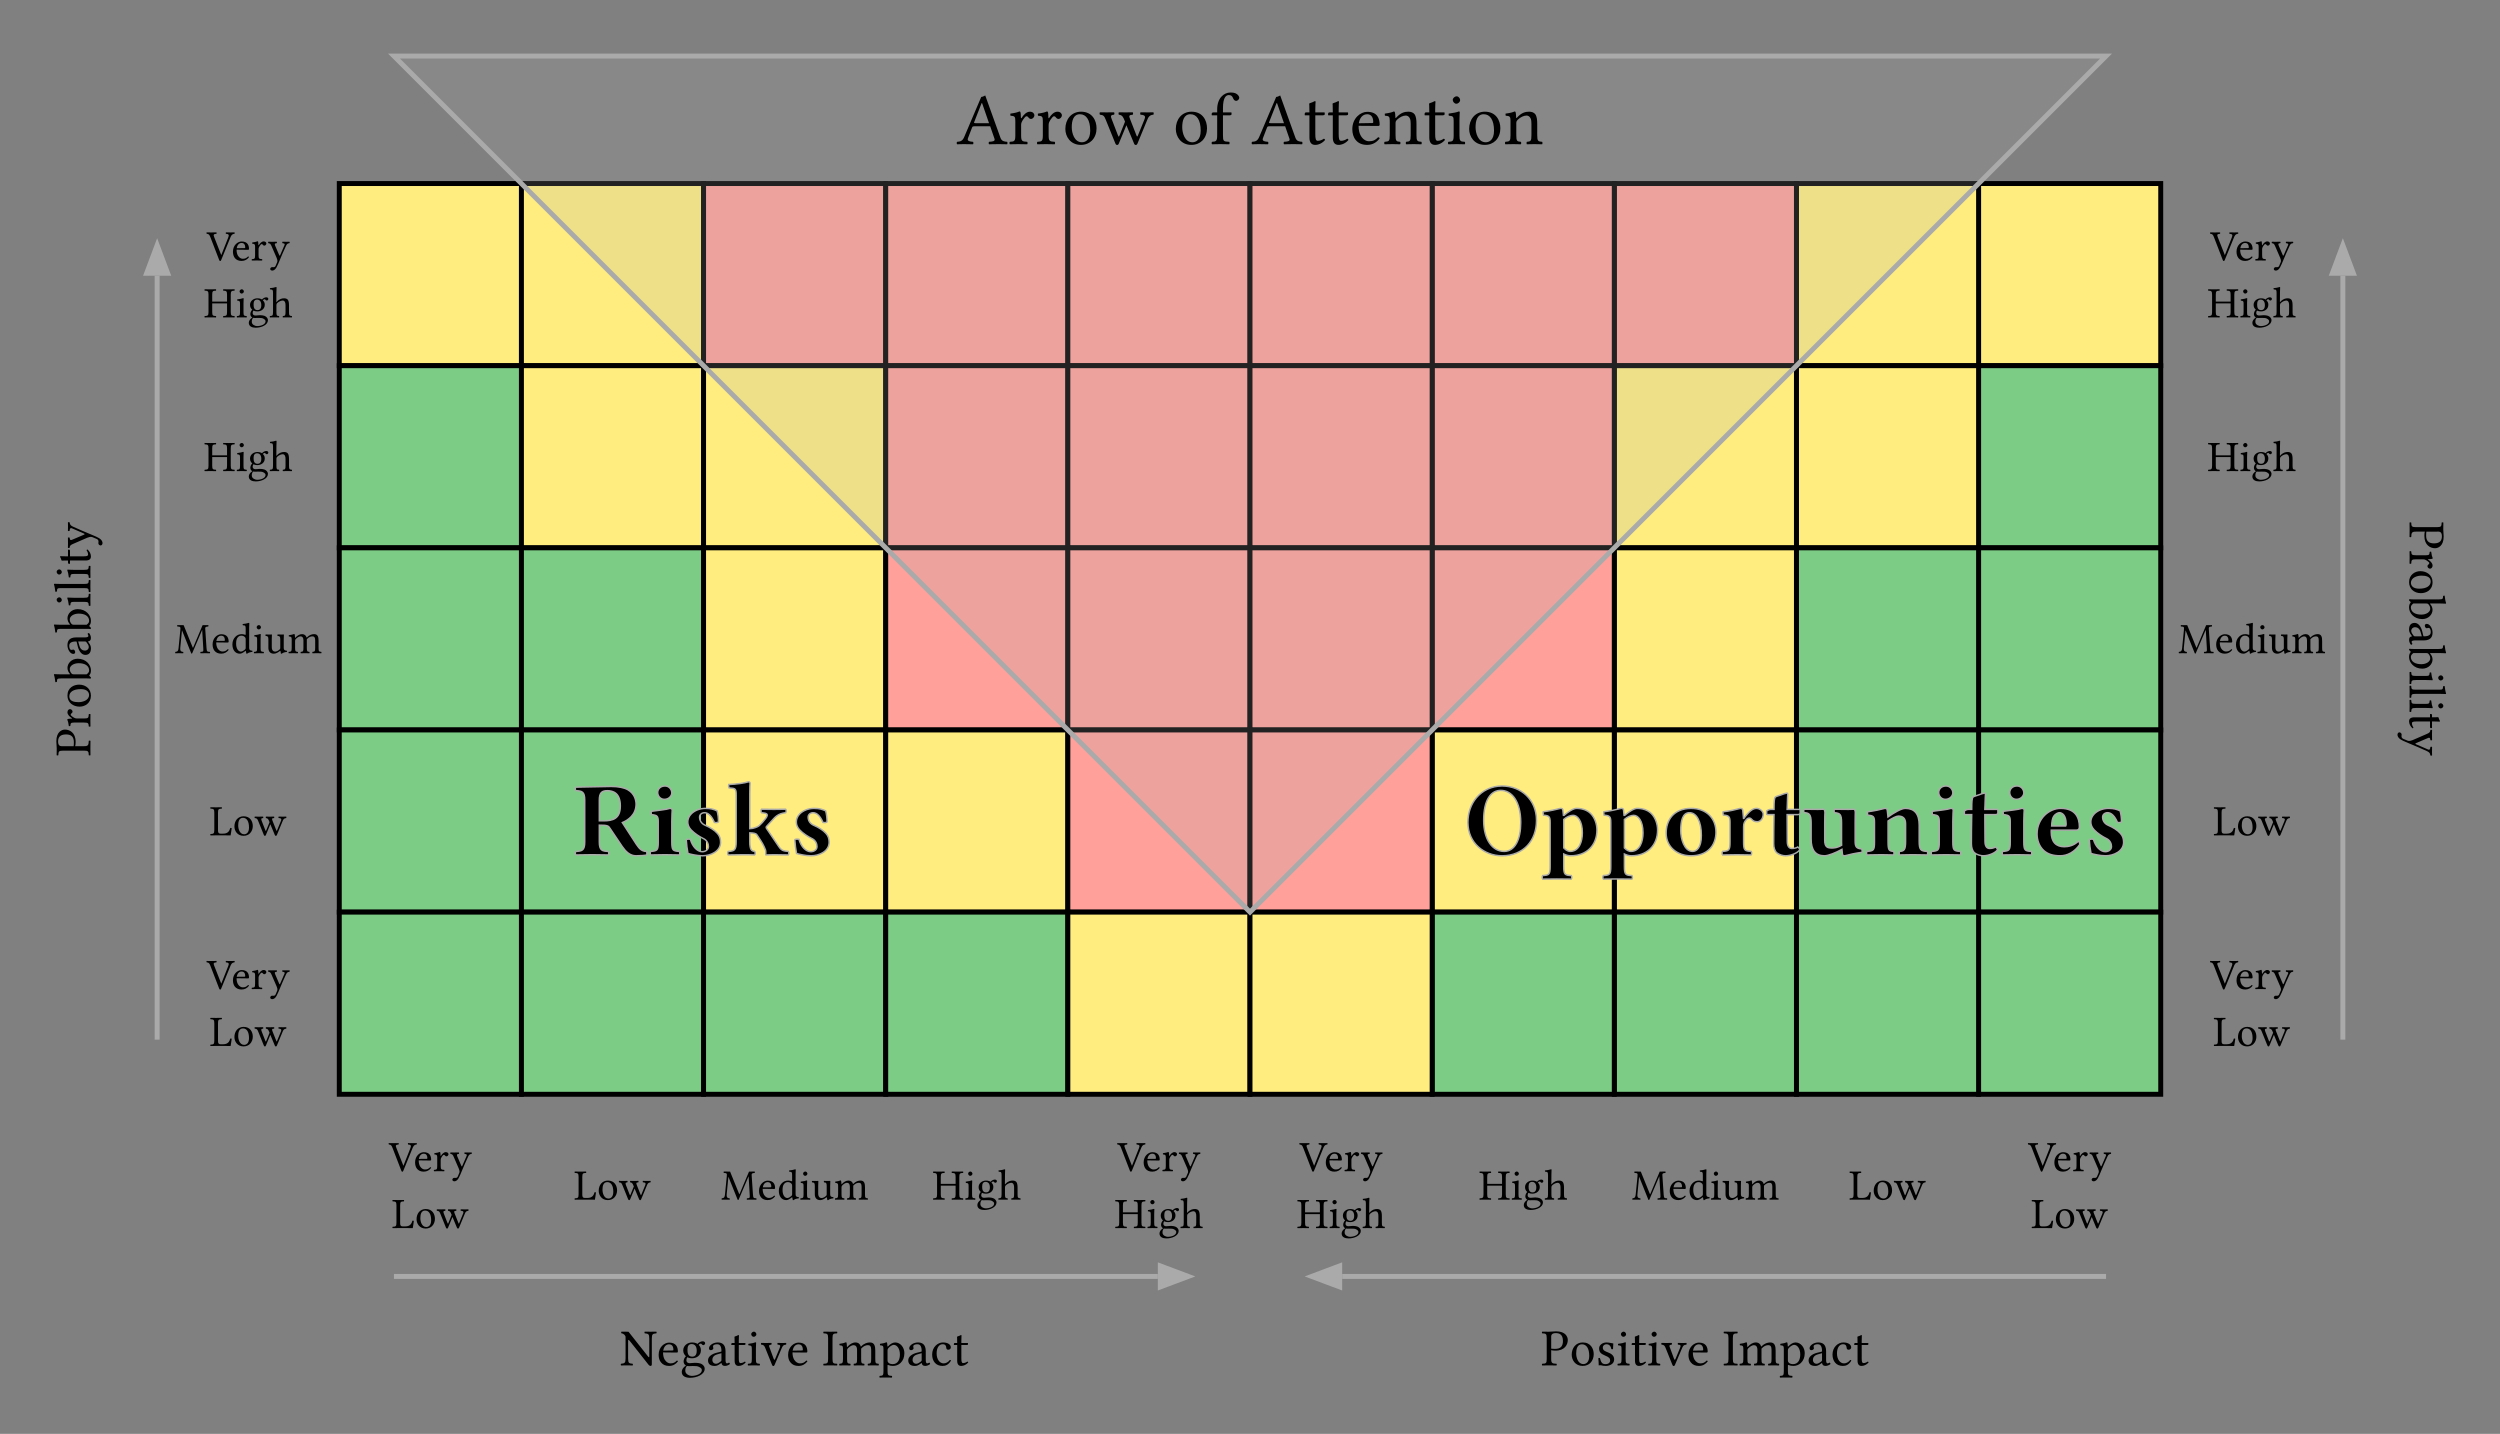 <svg height="290.092pt" viewBox="0 0 505.789 290.092" width="505.789pt" xmlns="http://www.w3.org/2000/svg" xmlns:xlink="http://www.w3.org/1999/xlink"><rect x="0" y="0" width="505.789" height="290.092" fill="#808080" stroke="none"/><defs><g id="a"><path d="m4.906-2.578v-4.203c0-1.062.078-2.234.078-2.234 0-.234-.188-.359-.484-.359-.594.234-2.297.391-3.766.594-.031.125 0 .547.047.672 1.156.109 1.375.266 1.375 1.469v4.062c0 1.75-.234 1.797-1.516 1.906-.141.125-.141.594 0 .719.875-.031 1.766-.047 2.891-.047 1.109 0 1.984.016 2.891.047.125-.125.125-.594 0-.719-1.281-.094-1.516-.156-1.516-1.906zm-2.859-10.016c0 .703.516 1.391 1.359 1.391.953 0 1.5-.75 1.5-1.297 0-.641-.484-1.406-1.375-1.406-1 0-1.484.688-1.484 1.312zm0 0"/></g><g id="b"><path d="m1.016-3.078c.078 1.031.188 2.016.359 2.828.406.125 1.75.469 2.938.469 1.625 0 3.656-.891 3.656-2.734 0-.719-.172-1.281-.656-1.812-.594-.672-1.484-1.203-2.453-1.625-.844-.359-1.141-1.047-1.141-1.656 0-.484.406-.891 1.016-.891.734 0 1.453.688 1.984 1.969.375.062.609.047.828-.109 0-.75-.094-1.562-.281-2.234-.672-.297-1.203-.5-2.359-.5-1.125 0-2.188.422-2.859 1.094-.484.484-.719 1.078-.719 1.641 0 .641.25 1.141.656 1.594.656.719 1.812 1.453 2.453 1.75.844.375 1.078 1.141 1.078 1.656 0 .672-.672 1.031-1.25 1.031-.953 0-1.969-.969-2.406-2.516-.344-.062-.5-.047-.844.047zm0 0"/></g><g id="c"><path d="m2-6.531v8.859c0 1.75-.219 1.797-1.516 1.891-.125.141-.125.594 0 .719.891-.016 1.781-.031 2.891-.031 1.125 0 1.984.016 2.906.031.125-.125.125-.578 0-.719-1.297-.078-1.531-.141-1.531-1.891v-2.469c.469.219.906.359 1.422.359 3.203 0 5.297-2.125 5.297-5.219 0-1.188-.438-2.5-1.266-3.328-.734-.734-1.797-1.047-2.891-1.047-.609 0-1.75.734-2.5 1.406h-.125c-.047-.594-.109-1.047-.109-1.047-.016-.266-.188-.359-.484-.359-.781.203-2.047.5-3.5.688-.047.125 0 .547.047.688 1.156.094 1.359.266 1.359 1.469zm2.75 5.156v-5.406c0-.125 0-.234 0-.359.609-.547 1.391-.828 1.891-.828.859 0 1.875 1.062 1.875 3.531 0 1.781-.641 3.766-2.469 3.766-.234 0-.766-.125-1.297-.703zm0 0"/></g><g id="d"><path d="m1.328-9.172c-.297 0-.609.094-.891.328v.609c0 .094.031.125.109.125h1.375c-.047 2.125-.062 4.828-.062 5.891 0 .734.188 1.453.641 1.844.484.391 1.234.594 1.75.594 1.156 0 2.453-.594 2.875-1.188 0-.25-.125-.391-.391-.594-.266.203-.797.297-1.203.297-.469 0-.922-.359-.922-1.422 0-1.047-.031-3.312-.031-5.422h2.141c.203 0 .5-.094.5-.281v-.656c0-.078-.062-.125-.156-.125h-2.484l.031-.719c.031-1.406.094-2.391.094-2.391 0-.125-.062-.188-.156-.188-.156 0-.938.234-1.266.391-.359.141-.984.266-1.125.453-.156.203-.234.766-.234 2.453zm0 0"/></g><g id="e"><path d="m3.938-5.406c.656.047.656.281.469.766l-1.391 3.516h-.031l-1.406-3.578c-.203-.516-.156-.641.438-.703.062-.047.062-.234 0-.281-.344 0-.734.016-1.062.016-.312 0-.625-.016-.906-.016-.062.047-.047.234 0 .281.484.047.562.203.797.812l1.734 4.5c.047.141.109.203.203.203s.156-.078.203-.203l1.828-4.484c.172-.422.312-.766.859-.828.062-.047.062-.234 0-.281-.266 0-.562.016-.766.016s-.609-.016-.969-.016c-.047.047-.047.234 0 .281zm0 0"/></g><g id="f"><path d="m3.391-.812c-.328.328-.578.469-1.078.469-.328 0-.688-.188-.969-.625-.172-.297-.281-.703-.281-1.219l2.344.031c.109 0 .172-.062.172-.156 0-.734-.266-1.531-1.5-1.531-.766 0-1.75.734-1.75 2.062 0 .5.125.969.406 1.312.297.344.719.562 1.344.562.672 0 1.156-.312 1.5-.766-.031-.094-.078-.141-.188-.141zm-2.297-1.672c.172-.984.781-1.062.984-1.062.344 0 .734.172.734.922 0 .078-.031.125-.125.125zm0 0"/></g><g id="g"><path d="m1.547-3.156c-.016-.344-.031-.578-.062-.656-.031-.047-.047-.078-.109-.078-.25.094-.484.172-1.078.25-.031.062 0 .203.016.25.469.047.562.094.562.609v1.703c0 .734-.094.766-.641.812-.062.047-.062.234 0 .281.297 0 .641-.016 1-.016.344 0 .75.016 1.062.016.047-.047.047-.234 0-.281-.609-.047-.719-.078-.719-.812v-1.219c0-.234.109-.438.203-.594.094-.141.297-.422.406-.422.078 0 .156.016.234.109.062.094.172.203.312.203.219 0 .422-.219.422-.438 0-.172-.172-.422-.531-.422-.422 0-.781.391-.984.734-.047.094-.094.016-.094-.031zm0 0"/></g><g id="h"><path d="m1.797 1.406c.141-.25.25-.484.359-.75.703-1.703 1.094-2.609 1.562-3.594.172-.375.297-.516.703-.562.062-.047.062-.234 0-.297-.172.016-.375.016-.625.016-.266 0-.531 0-.797-.016-.047.062-.047.25 0 .297.281.031.562.078.422.391l-.875 2.016c-.062.141-.141.172-.203 0l-.781-1.828c-.156-.375-.203-.547.281-.578.062-.047.062-.234 0-.297-.328.016-.672.016-.984.016s-.547 0-.719-.016c-.047.062-.047.25 0 .297.359.047.469.125.688.656l1 2.312c.078.172.219.578.125.828-.109.297-.219.531-.344.812-.094.172-.219.25-.438.25-.125 0-.156-.016-.25-.016-.266 0-.391.25-.391.375 0 .188.172.328.406.328.188 0 .547-.078.859-.641zm0 0"/></g><g id="i"><path d="m1.312 0h1.875c.234 0 1.047.016 1.047.016.078-.438.172-1.016.219-1.469-.078-.047-.172-.062-.281-.047-.172.641-.5 1.156-1.438 1.156h-.547c-.344 0-.5-.172-.5-.609v-3.641c0-.734.141-.781.766-.812.047-.047.047-.234 0-.281-.406 0-.812.016-1.156.016-.312 0-.719-.016-1.125-.016-.062.047-.062.234 0 .281.609.031.766.078.766.812v3.516c0 .734-.156.781-.766.812-.062.047-.062.234 0 .281.344 0 .844-.016 1.141-.016zm0 0"/></g><g id="j"><path d="m.359-1.797c0 .891.594 1.891 1.844 1.891.562 0 1-.203 1.297-.5.391-.391.578-.938.578-1.469 0-.922-.5-1.984-1.859-1.984-.578 0-1.047.234-1.375.609-.312.375-.484.891-.484 1.453zm1.734-1.75c.75 0 1.219.672 1.219 1.953 0 1.094-.562 1.375-.984 1.375-.906 0-1.203-1.109-1.203-1.781 0-.766.172-1.547.969-1.547zm0 0"/></g><g id="k"><path d="m1.781-3.5c.062-.047.062-.234 0-.297-.266.016-.562.016-.891.016s-.562 0-.797-.016c-.047.062-.047.25 0 .297.422.047.516.125.703.594l1.141 2.828c.062.125.125.188.219.188.078 0 .156-.062.203-.203l.891-2.156.906 2.172c.062.125.125.188.219.188.078 0 .141-.062.203-.188l1.156-2.797c.141-.359.281-.594.734-.625.047-.047.047-.234 0-.297-.172.016-.375.016-.641.016s-.625 0-.891-.016c-.062.062-.062.25 0 .297.656.031.562.297.453.594l-.75 1.828c-.078.219-.125.219-.188.047l-.766-1.938c-.156-.406-.141-.5.328-.531.047-.047.047-.234 0-.297-.266.016-.625.016-.891.016-.219 0-.5 0-.766-.016-.047.062-.047.25 0 .297.406.031.516.297.672.688l.062.141-.625 1.547c-.109.297-.125.312-.25.031l-.703-1.812c-.156-.422-.156-.562.266-.594zm0 0"/></g><g id="l"><path d="m5.828-1.016c.047.703.016.719-.562.75-.047.047-.047.234 0 .281.328 0 .688-.016.938-.016.266 0 .672.016.969.016.047-.047.047-.234 0-.281-.594-.031-.625-.062-.688-.797l-.25-3.703c-.047-.484 0-.594.594-.641.062-.047.062-.234 0-.281l-1.141.016-1.875 4.453c-.031.094-.062.125-.078.125s-.047-.047-.062-.109l-1.812-4.469-1.266-.016c-.062.047-.062.234 0 .281.609.047.656.062.594.719l-.359 3.625c-.047.531-.156.75-.656.797-.047.047-.047.234 0 .281.266 0 .547-.016.766-.016.203 0 .562.016.828.016.047-.047.047-.234 0-.281-.594-.047-.625-.328-.594-.812l.344-3.531h.016l1.828 4.562c.016.062.078.141.125.141s.094-.062.125-.141l1.984-4.656h.016zm0 0"/></g><g id="m"><path d="m2.938-.438c.047-.031.125-.062.125 0 .031.219.109.531.109.531.062.016.109.016.156 0 .203-.172.5-.297 1.047-.359.047-.047.047-.188 0-.234-.562-.047-.641-.219-.641-.641v-3.984c0-.578.031-.922.031-.922 0-.062-.031-.094-.109-.094-.219.094-.891.219-1.234.234-.016.078 0 .219.047.266h.078c.391.031.484.031.484.719v1.125c0 .062-.016.078-.078.078-.031 0-.391-.141-.688-.141-.578 0-.969.188-1.312.531-.375.375-.609.891-.609 1.547 0 1.078.547 1.875 1.5 1.875.344 0 .656-.188 1.094-.531zm.094-.656c0 .172-.016.234-.141.344-.328.281-.609.422-.828.422-.469 0-.969-.516-.969-1.609 0-.641.125-.984.266-1.172.266-.422.641-.438.812-.438.312 0 .531.109.719.312.125.141.141.203.141.469zm0 0"/></g><g id="n"><path d="m1.594-1.078v-1.75c0-.438.031-1 .031-1 0-.031-.047-.062-.109-.062-.25.094-.594.172-1.203.25-.016.062 0 .203.016.25.484.047.562.094.562.609v1.703c0 .734-.094.766-.625.812-.047.047-.047.234 0 .281.281 0 .625-.016.984-.016.344 0 .688.016.969.016.062-.047.062-.234 0-.281-.531-.047-.625-.078-.625-.812zm-.797-4.188c0 .219.203.453.422.453.234 0 .453-.234.453-.422 0-.203-.188-.453-.422-.453-.219 0-.453.203-.453.422zm0 0"/></g><g id="o"><path d="m1.906.094c.344 0 .766-.188 1.188-.531.047-.031.125-.062.141 0 .016.219.094.531.094.531.062.016.109.016.172 0 .188-.172.5-.297 1.031-.359.047-.047.047-.188 0-.234-.562-.047-.641-.219-.641-.641v-1.688c0-.266.031-.906.031-.906 0-.031-.031-.062-.062-.062-.047.016-.188.016-.312.016-.281 0-.594 0-.906-.016-.047.062-.047.25 0 .297.438.031.547.125.547.719v1.688c0 .172-.016.234-.141.344-.312.281-.656.422-.875.422-.266 0-.703-.125-.703-.906v-1.594c0-.266.031-.906.031-.906 0-.031-.016-.062-.062-.062-.047.016-.172.016-.312.016-.281 0-.594 0-.891-.016-.062.062-.062.25 0 .297.422.031.547.125.547.703v1.688c0 .609.25 1.203 1.125 1.203zm0 0"/></g><g id="p"><path d="m1.5-3.156c-.016-.25-.031-.578-.078-.656-.016-.047-.031-.078-.109-.078-.234.094-.469.172-1.078.25-.016.062 0 .203.016.25.484.047.578.094.578.609v1.703c0 .719-.109.766-.594.812-.062.047-.062.234 0 .281.266 0 .594-.016.938-.016.359 0 .625.016.891.016.062-.047.062-.234 0-.281-.438-.047-.547-.094-.547-.812v-1.438c0-.188.078-.297.156-.375.344-.344.672-.516.953-.516.328 0 .578.219.578.797v1.531c0 .719-.078.766-.547.812-.047.047-.047.234 0 .281.219 0 .547-.016.891-.016.359 0 .656.016.875.016.031-.047.031-.234 0-.281-.453-.047-.531-.094-.531-.812v-1.391c0-.125 0-.25 0-.359.422-.469.812-.578 1.156-.578s.531.203.531.781v1.547c0 .719-.094.766-.547.812-.047.047-.047.234 0 .281.219 0 .547-.016.891-.016.359 0 .672.016.906.016.047-.047.047-.234 0-.281-.484-.047-.562-.094-.562-.812v-1.391c0-.781-.125-1.391-.906-1.391-.438 0-.984.172-1.438.656-.031.016-.094.062-.109-.016-.078-.359-.422-.641-.875-.641-.516 0-.969.297-1.344.703-.031.047-.094.109-.094 0zm0 0"/></g><g id="q"><path d="m5.438-1.078v-3.516c0-.734.156-.781.766-.812.047-.047.047-.234 0-.281-.359 0-.812.016-1.141.016s-.75-.016-1.141-.016c-.047.047-.047.234 0 .281.625.031.766.078.766.812v1.406h-3v-1.406c0-.734.141-.781.766-.812.047-.047.047-.234 0-.281-.344 0-.703.016-1.156.016-.438 0-.797-.016-1.125-.016-.062.047-.062.234 0 .281.609.031.766.078.766.812v3.516c0 .734-.156.781-.766.812-.062.047-.062.234 0 .281.375 0 .797-.016 1.141-.016.312 0 .75.016 1.141.016.047-.047.047-.234 0-.281-.625-.031-.766-.078-.766-.812v-1.75h3v1.75c0 .734-.141.781-.766.812-.047.047-.047.234 0 .281.391 0 .812-.016 1.141-.016s.75.016 1.141.016c.047-.047.047-.234 0-.281-.609-.031-.766-.078-.766-.812zm0 0"/></g><g id="r"><path d="m3.906-3.406c.172 0 .328-.156.328-.328 0-.188-.172-.328-.406-.328s-.656.141-.875.453c-.109-.078-.406-.25-.922-.25-.781 0-1.5.531-1.5 1.328 0 .484.203.75.453.984-.25.219-.391.594-.391.891 0 .328.188.562.406.688-.469.281-.719.688-.719 1.062 0 .766.719 1 1.406 1 1.188 0 2.469-.578 2.469-1.516 0-.281-.141-.5-.391-.719-.344-.281-.953-.297-1.281-.297-.156 0-.375.031-.594.047-.125.016-.219.016-.266.016-.25 0-.562-.125-.562-.5 0-.172.062-.359.156-.5.219.109.469.172.797.172.781 0 1.5-.484 1.5-1.344 0-.406-.125-.641-.391-.906.062-.094.25-.219.359-.219.062 0 .125.031.172.109.031.062.156.156.25.156zm-2.75 3.5c.109.016.25.031.359.031.266 0 .516-.016.641-.016.438 0 .812 0 1.062.141.344.203.453.328.453.547 0 .641-.938.969-1.734.969-.312 0-1.047-.25-1.047-.844 0-.312.016-.531.266-.828zm1.656-2.547c0 .812-.422.984-.75.984-.734 0-.812-.625-.812-1.188 0-.609.219-.938.703-.938.547 0 .859.406.859 1.141zm0 0"/></g><g id="s"><path d="m1.469-2.516c0-.188.078-.297.156-.375.328-.312.781-.516 1.125-.516.172 0 .359.109.453.312.094.188.109.422.109.688v1.328c0 .719-.078.766-.547.812-.031.047-.031.234 0 .281.25 0 .547-.016.906-.016.344 0 .641.016.922.016.047-.047.047-.234 0-.281-.484-.047-.578-.094-.578-.812v-1.312c0-.484-.047-.906-.234-1.172-.156-.188-.422-.297-.734-.297-.438 0-.969.109-1.5.703 0 .016 0 .016-.016.031-.031.031-.078.078-.078-.031l.016-1.969c0-.578.031-.922.031-.922 0-.062-.031-.094-.109-.094-.219.094-.875.219-1.234.234-.016.078 0 .219.062.266h.078c.375.031.484.031.484.719v3.844c0 .734-.109.766-.625.812-.047.047-.047.234 0 .281.297 0 .625-.016.969-.016.328 0 .625.016.875.016.047-.047.047-.234 0-.281-.453-.047-.531-.078-.531-.812zm0 0"/></g><g id="t"><path d="m-4.156-1.766c.062.062.031.109-.062.109h-1.938c-.688 0-1.109-.047-1.109-.047-.078 0-.109.047-.109.141.109.266.25 1.062.281 1.484.094.016.266 0 .328-.062 0-.031 0-.078 0-.109.031-.453.031-.578.859-.578h5.156c.406 0 .609.016.75.047.078-.047.125-.109.125-.234-.062-.062-.156-.172-.25-.25-.125-.109-.125-.172-.031-.281.203-.25.266-.562.266-.938 0-1.078-.984-2.328-2.672-2.328-1.281 0-2.078.953-2.078 1.859 0 .453.188.859.484 1.188zm.328-.078c-.25-.266-.344-.578-.344-.891 0-.641.781-1.172 1.812-1.172 1.203 0 2.109.484 2.109 1.484 0 .328-.234.547-.5.766h-2.641c-.219 0-.328-.047-.438-.188zm0 0"/></g><g id="u"><path d="m-1.281-1.906h-2.109c-.531 0-1.203-.047-1.203-.047-.047 0-.078.047-.078.141.125.297.219.719.312 1.438.062.031.234 0 .297-.016.047-.578.109-.688.719-.688h2.062c.875 0 .906.109.953.766.062.062.281.062.344 0 0-.359-.016-.766-.016-1.188s.016-.828.016-1.172c-.062-.062-.281-.062-.344 0-.047.641-.078.766-.953.766zm-5.047.953c.281 0 .547-.25.547-.5 0-.297-.281-.547-.5-.547-.25 0-.547.219-.547.5 0 .25.25.547.5.547zm0 0"/></g><g id="v"><path d="m4.156 1.766c-.062-.062-.031-.109.062-.109h1.938c.688 0 1.109.047 1.109.047.078 0 .109-.047.109-.141-.109-.266-.25-1.062-.281-1.484-.094-.016-.266 0-.328.062v.109c-.031.453-.031.578-.859.578h-5.156c-.406 0-.609-.016-.75-.047-.078.047-.125.109-.125.234.062.062.156.172.25.25.125.109.125.172.031.281-.203.25-.266.562-.266.938 0 1.078.984 2.328 2.672 2.328 1.281 0 2.078-.953 2.078-1.859 0-.453-.188-.859-.484-1.188zm-.328.078c.25.266.344.578.344.891 0 .641-.781 1.172-1.812 1.172-1.203 0-2.109-.484-2.109-1.484 0-.328.234-.547.5-.766h2.641c.219 0 .328.047.438.188zm0 0"/></g><g id="w"><path d="m1.281 1.906h2.109c.531 0 1.203.047 1.203.047.047 0 .078-.047.078-.141-.125-.297-.219-.719-.312-1.438-.062-.031-.234 0-.297.016-.047.578-.109.688-.719.688h-2.062c-.875 0-.906-.109-.953-.766-.062-.062-.281-.062-.344 0 0 .359.016.766.016 1.188s-.016.828-.016 1.172c.062.062.281.062.344 0 .047-.641.078-.766.953-.766zm5.047-.953c-.281 0-.547.25-.547.5 0 .297.281.547.5.547.25 0 .547-.219.547-.5 0-.25-.25-.547-.5-.547zm0 0"/></g><g id="x"><path d="m4.078-.984c-.391.406-.703.578-1.312.578-.375 0-.828-.234-1.156-.766-.203-.344-.328-.828-.328-1.453l2.812.031c.125 0 .188-.062.188-.188 0-.891-.312-1.828-1.781-1.828-.922 0-2.109.875-2.109 2.469 0 .594.141 1.172.5 1.562.359.438.859.688 1.609.688.812 0 1.375-.375 1.797-.922-.031-.109-.094-.156-.219-.172zm-2.766-2c.203-1.188.938-1.281 1.188-1.281.406 0 .875.219.875 1.109 0 .094-.031.141-.156.141zm0 0"/></g><g id="y"><path d="m3.094-.5c.062.328.188.609.703.609.406 0 .781-.188 1.016-.391-.031-.125-.062-.219-.188-.297-.078.078-.25.172-.391.172-.312 0-.312-.406-.312-.891v-1.562c0-1.5-.828-1.781-1.594-1.781-.875 0-1.75.578-1.75 1.172 0 .25.125.391.375.391.297 0 .5-.234.5-.359 0-.078-.016-.156-.031-.203-.016-.031-.031-.094-.031-.203 0-.328.453-.438.844-.438.359 0 .859.172.859 1.359 0 .078-.031.125-.062.141l-.906.219c-1.016.25-1.75.812-1.75 1.531 0 .859.594 1.141 1.344 1.141.359 0 .672-.094 1.141-.453l.219-.156zm0-1.969v1.406c0 .141-.062.203-.141.266-.281.219-.641.469-.938.469-.531 0-.766-.422-.766-.75 0-.469.234-.953 1.016-1.156zm0 0"/></g><g id="z"><path d="m.453-4.531c-.141 0-.188.125-.188.219v.125c0 .062.016.062.047.062h.625v3.188c0 .75.328 1.047.812 1.047s1.016-.234 1.422-.703c-.016-.109-.078-.172-.188-.172-.266.203-.594.297-.859.297-.281 0-.344-.328-.344-.984v-2.672h1.094c.109 0 .25-.031.25-.125v-.219c0-.047-.031-.062-.078-.062h-1.266v-.406c0-.688.031-1.109.031-1.109 0-.062-.031-.094-.078-.094s-.141.031-.234.094c-.109.062-.219.109-.359.141-.125.047-.234.078-.234.156 0 .125.031.047.031 1.219zm0 0"/></g><g id="A"><path d="m1.906-1.281v-2.109c0-.531.047-1.203.047-1.203 0-.047-.047-.078-.141-.078-.297.125-.719.219-1.438.312-.031.062 0 .234.016.297.578.047.688.109.688.719v2.062c0 .875-.109.906-.766.953-.062.062-.062.281 0 .344.359 0 .766-.016 1.188-.016s.828.016 1.172.016c.062-.062.062-.281 0-.344-.641-.047-.766-.078-.766-.953zm-.953-5.047c0 .281.25.547.5.547.297 0 .547-.281.547-.5 0-.25-.219-.547-.5-.547-.25 0-.547.25-.547.5zm0 0"/></g><g id="B"><path d="m3.438-4.203c.562.047.625.172.406.703l-.859 2.078c-.172.406-.219.406-.391-.031l-.75-2.047c-.203-.5-.234-.625.328-.703.062-.062.062-.281 0-.344-.359 0-.719.016-1.078.016-.344 0-.656-.016-.984-.016-.062.062-.062.281 0 .344.562.062.641.234.859.766l1.344 3.344c.062.156.125.219.266.219.109 0 .172-.062.25-.234l1.406-3.312c.203-.469.312-.734.906-.781.062-.062.062-.281 0-.344-.203 0-.469.016-.734.016-.344 0-.703-.016-.969-.016-.062.062-.062.281 0 .344zm0 0"/></g><g id="C"><path d="m2.016-1.281v-4.25c0-.875.188-.922.922-.953.062-.062.062-.281 0-.344-.469 0-.969.016-1.375.016-.344 0-.859-.016-1.359-.016-.062.062-.062.281 0 .344.734.031.922.078.922.953v4.25c0 .875-.188.922-.922.953-.062.062-.062.281 0 .344.469 0 .984-.016 1.375-.016.375 0 .891.016 1.359.016.062-.062.062-.281 0-.344-.734-.031-.922-.078-.922-.953zm0 0"/></g><g id="D"><path d="m1.797-3.781c-.016-.312-.031-.703-.078-.797-.031-.062-.047-.094-.141-.094-.297.125-.562.219-1.297.312-.016.062 0 .234.031.297.562.047.688.109.688.719v2.062c0 .859-.141.906-.719.953-.062.062-.062.281 0 .344.312 0 .719-.016 1.141-.016s.75.016 1.062.016c.062-.062.062-.281 0-.344-.547-.047-.656-.094-.656-.953v-1.734c0-.234.094-.359.172-.453.422-.406.812-.625 1.141-.625.406 0 .703.266.703.969v1.844c0 .859-.078.906-.656.953-.047.062-.047.281 0 .344.266 0 .656-.016 1.078-.016s.766.016 1.031.016c.062-.062.062-.281 0-.344-.516-.047-.625-.094-.625-.953v-1.688c0-.141 0-.297 0-.422.5-.562.984-.703 1.391-.703s.641.234.641.953v1.859c0 .859-.109.906-.656.953-.062.062-.062.281 0 .344.266 0 .656-.016 1.078-.016s.781.016 1.078.016c.062-.062.062-.281 0-.344-.578-.047-.672-.094-.672-.953v-1.672c0-.938-.156-1.688-1.094-1.688-.531 0-1.188.203-1.734.781-.031.031-.094.094-.125 0-.094-.438-.5-.781-1.047-.781-.609 0-1.172.359-1.609.859-.047.047-.109.125-.125 0zm0 0"/></g><g id="E"><path d="m1.641-3.891c0-.312-.031-.594-.078-.688-.016-.062-.047-.094-.125-.094-.297.125-.578.219-1.297.312-.031.062 0 .234.016.297.578.047.688.109.688.719v4.5c0 .875-.109.938-.766.969-.062.062-.062.281 0 .344.375 0 .766-.016 1.188-.016s.938.016 1.281.016c.062-.062.062-.281 0-.344-.75-.047-.875-.094-.875-.969v-1.141c0-.125.047-.125.156-.078.266.109.578.172.922.172.594 0 1.109-.188 1.547-.594.5-.484.781-1.141.781-2 0-1.125-.797-2.156-1.859-2.156-.5 0-1.031.328-1.453.797-.062.062-.109.062-.125-.047zm.203.391c.281-.328.766-.656 1.078-.656.672 0 1.25.766 1.25 1.953 0 .875-.312 1.953-1.484 1.953-.188 0-.562-.062-.75-.219-.219-.203-.266-.266-.266-.641v-1.922c0-.219.047-.312.172-.469zm0 0"/></g><g id="F"><path d="m4.203-.969c-.047-.094-.125-.125-.219-.141-.359.469-.812.703-1.266.703-.781 0-1.422-.781-1.422-2.016 0-1.172.516-1.859 1.203-1.859.625 0 .719.359.75.734.031.281.188.375.406.375s.516-.141.516-.469c0-.578-.609-1-1.609-1-1.047 0-2.172.938-2.172 2.438 0 1.375.766 2.312 2.094 2.312.625 0 1.188-.203 1.719-1.078zm0 0"/></g><g id="G"><path d="m2.312-1.188.828-2.156c.078-.203.156-.266.516-.266h3.156l.875 2.531c.172.516-.391.562-1.109.609-.094.094-.094.406 0 .5.547-.016 1.375-.031 1.953-.031.625 0 1.188.016 1.719.031.078-.094.078-.406 0-.5-.594-.047-1.094-.094-1.359-.812l-3.078-8.562c-.219.141-.625.297-.812.297l-3.406 8.016c-.375.938-.828 1.016-1.484 1.062-.094.094-.094.406 0 .5.391-.016.875-.031 1.328-.031.609 0 1.359.016 1.906.031.094-.094.094-.406 0-.5-.562-.047-1.266-.094-1.031-.719zm1.625-3.047c-.328 0-.438-.047-.375-.188l1.516-3.875h.094l1.406 4.062zm0 0"/></g><g id="H"><path d="m2.625-5.359c-.016-.594-.031-.984-.109-1.125-.031-.078-.062-.125-.188-.125-.422.172-.797.297-1.828.438-.031.094 0 .328.016.422.812.062.984.141.984 1.016v2.906c0 1.25-.188 1.312-1.109 1.359-.094.094-.094.406 0 .5.516-.016 1.109-.031 1.703-.031s1.281.016 1.812.031c.094-.094.094-.406 0-.5-1.047-.062-1.234-.109-1.234-1.359v-2.078c0-.391.188-.734.359-1 .172-.234.516-.734.688-.734.141 0 .281.031.391.203.109.141.281.344.547.344.359 0 .703-.375.703-.75 0-.281-.281-.719-.906-.719-.703 0-1.312.656-1.656 1.234-.094.172-.172.047-.172-.031zm0 0"/></g><g id="I"><path d="m.609-3.062c0 1.516 1.016 3.219 3.141 3.219.953 0 1.688-.344 2.203-.844.672-.656.969-1.594.969-2.516 0-1.547-.844-3.359-3.141-3.359-.984 0-1.797.406-2.344 1.047s-.828 1.516-.828 2.453zm2.953-2.984c1.281 0 2.078 1.172 2.078 3.328 0 1.875-.969 2.344-1.672 2.344-1.562 0-2.062-1.891-2.062-3.031 0-1.297.312-2.641 1.656-2.641zm0 0"/></g><g id="J"><path d="m.641-6.422c-.203 0-.266.188-.266.312v.188c0 .078.016.094.078.094h.875v4.5c0 1.062.469 1.484 1.156 1.484s1.438-.328 2.016-1c-.031-.141-.125-.234-.266-.25-.391.297-.844.422-1.234.422s-.484-.453-.484-1.375v-3.781h1.547c.156 0 .359-.062.359-.203v-.297c0-.062-.047-.094-.109-.094h-1.797v-.578c0-.969.062-1.562.062-1.562 0-.094-.047-.141-.125-.141-.062 0-.188.062-.328.141-.172.078-.312.156-.516.203-.172.062-.328.109-.328.203 0 .188.047.078.047 1.734zm0 0"/></g><g id="K"><path d="m2.75-5.359c-.094.109-.172.141-.172 0-.016-.391-.047-.984-.125-1.125-.031-.078-.062-.125-.188-.125-.406.172-.797.297-1.828.438-.031.094 0 .328.031.422.797.062.969.141.969 1.016v2.906c0 1.234-.156 1.297-1.047 1.359-.094.094-.094.406 0 .5.453-.016 1.047-.031 1.641-.031s1.047.016 1.5.031c.094-.094.094-.406 0-.5-.766-.062-.922-.125-.922-1.359v-2.453c0-.312.141-.484.266-.625.562-.547 1.234-.875 1.812-.875.312 0 .625.188.797.531.156.297.188.703.188 1.156v2.266c0 1.234-.156 1.297-.938 1.359-.062.094-.062.406 0 .5.453-.016.938-.031 1.531-.031s1.141.016 1.578.031c.078-.094.078-.406 0-.5-.828-.062-1-.125-1-1.359v-2.219c0-.828-.062-1.547-.406-2.016-.25-.328-.703-.5-1.234-.5-.734 0-1.562.188-2.453 1.203zm0 0"/></g></defs><g stroke="#000" transform="translate(11.339 11.339)"><path d="m57.302 25.794v36.852h36.852v-36.852zm0 0" fill="#ffed80"/><path d="m388.958 25.794v36.852h36.852v-36.852zm0 0" fill="#ffed80"/><path d="m94.154 25.794v36.852h36.852v-36.852zm0 0" fill="#ffed80"/><path d="m352.107 25.794v36.852h36.852v-36.852zm0 0" fill="#ffed80"/><path d="m131.005 25.794v36.852h36.852v-36.852zm0 0" fill="#ffa09a"/><path d="m315.255 25.794v36.852h36.852v-36.852zm0 0" fill="#ffa09a"/><path d="m167.857 25.794v36.852h36.848v-36.852zm0 0" fill="#ffa09a"/><path d="m278.407 25.794v36.852h36.848v-36.852zm0 0" fill="#ffa09a"/><path d="m204.704 25.794v36.852h36.852v-36.852zm0 0" fill="#ffa09a"/><path d="m241.556 25.794v36.852h36.852v-36.852zm0 0" fill="#ffa09a"/><path d="m57.302 62.646v36.852h36.852v-36.852zm0 0" fill="#7dcc86"/><path d="m388.958 62.646v36.852h36.852v-36.852zm0 0" fill="#7dcc86"/><path d="m94.154 62.646v36.852h36.852v-36.852zm0 0" fill="#ffed80"/><path d="m352.107 62.646v36.852h36.852v-36.852zm0 0" fill="#ffed80"/><path d="m131.005 62.646v36.852h36.852v-36.852zm0 0" fill="#ffed80"/><path d="m315.255 62.646v36.852h36.852v-36.852zm0 0" fill="#ffed80"/><path d="m167.857 62.646v36.852h36.848v-36.852zm0 0" fill="#ffa09a"/><path d="m278.407 62.646v36.852h36.848v-36.852zm0 0" fill="#ffa09a"/><path d="m204.704 62.646v36.852h36.852v-36.852zm0 0" fill="#ffa09a"/><path d="m241.556 62.646v36.852h36.852v-36.852zm0 0" fill="#ffa09a"/><path d="m57.302 99.497v36.848h36.852v-36.848zm0 0" fill="#7dcc86"/><path d="m388.958 99.497v36.848h36.852v-36.848zm0 0" fill="#7dcc86"/><path d="m94.154 99.497v36.848h36.852v-36.848zm0 0" fill="#7dcc86"/><path d="m352.107 99.497v36.848h36.852v-36.848zm0 0" fill="#7dcc86"/><path d="m131.005 99.497v36.848h36.852v-36.848zm0 0" fill="#ffed80"/><path d="m315.255 99.497v36.848h36.852v-36.848zm0 0" fill="#ffed80"/><path d="m167.857 99.497v36.848h36.848v-36.848zm0 0" fill="#ffa09a"/><path d="m278.407 99.497v36.848h36.848v-36.848zm0 0" fill="#ffa09a"/><path d="m204.704 99.497v36.848h36.852v-36.848zm0 0" fill="#ffa09a"/><path d="m241.556 99.497v36.848h36.852v-36.848zm0 0" fill="#ffa09a"/><path d="m57.302 136.345v36.852h36.852v-36.852zm0 0" fill="#7dcc86"/><path d="m388.958 136.345v36.852h36.852v-36.852zm0 0" fill="#7dcc86"/><path d="m94.154 136.345v36.852h36.852v-36.852zm0 0" fill="#7dcc86"/><path d="m352.107 136.345v36.852h36.852v-36.852zm0 0" fill="#7dcc86"/><path d="m131.005 136.345v36.852h36.852v-36.852zm0 0" fill="#ffed80"/><path d="m315.255 136.345v36.852h36.852v-36.852zm0 0" fill="#ffed80"/><path d="m167.857 136.345v36.852h36.848v-36.852zm0 0" fill="#ffed80"/><path d="m278.407 136.345v36.852h36.848v-36.852zm0 0" fill="#ffed80"/><path d="m204.704 136.345v36.852h36.852v-36.852zm0 0" fill="#ffa09a"/><path d="m241.556 136.345v36.852h36.852v-36.852zm0 0" fill="#ffa09a"/><path d="m57.302 173.197v36.852h36.852v-36.852zm0 0" fill="#7dcc86"/><path d="m388.958 173.197v36.852h36.852v-36.852zm0 0" fill="#7dcc86"/><path d="m94.154 173.197v36.852h36.852v-36.852zm0 0" fill="#7dcc86"/><path d="m352.107 173.197v36.852h36.852v-36.852zm0 0" fill="#7dcc86"/><path d="m131.005 173.197v36.852h36.852v-36.852zm0 0" fill="#7dcc86"/><path d="m315.255 173.197v36.852h36.852v-36.852zm0 0" fill="#7dcc86"/><path d="m167.857 173.197v36.852h36.848v-36.852zm0 0" fill="#7dcc86"/><path d="m278.407 173.197v36.852h36.848v-36.852zm0 0" fill="#7dcc86"/><path d="m204.704 173.197v36.852h36.852v-36.852zm0 0" fill="#ffed80"/><path d="m241.556 173.197v36.852h36.852v-36.852zm0 0" fill="#ffed80"/></g><g><path d="m7.641-13.812c-.844 0-6.141.141-6.984.141-.219.125-.219.594 0 .719 1.156.062 1.75.156 1.75 1.906v8.469c0 1.75-.594 1.844-1.75 1.906-.219.125-.219.594 0 .719.844-.031 2.406-.047 3.25-.047s2.375.016 3.219.047c.203-.125.203-.594 0-.719-1.172-.062-1.766-.156-1.766-1.906v-3.406c1.672 0 1.859.156 2.156.641l2.469 3.672c.656.953 1.531 1.891 2.797 1.891.844 0 1.938-.078 2.156-.172.078-.156.062-.547-.016-.719-.953 0-1.438-.516-2.031-1.391l-2.875-4.438c1.141-.469 2.781-1.562 2.781-3.719 0-.844-.312-2.125-1.625-2.906-.781-.453-1.938-.688-3.531-.688zm1.969 3.953c0 2.594-1.562 3-3.328 3h-.922v-4.203c0-1.438.5-1.891 1.609-1.891 1.234 0 2.641.516 2.641 3.094zm0 0" transform="translate(115.891 172.922)"/><use x="131.013" xlink:href="#a" y="172.922"/><use x="137.813" xlink:href="#b" y="172.922"/><path d="m2.109-2.688c0 1.766-.328 1.953-1.625 2.016-.125.125-.125.594 0 .719.891-.031 1.844-.047 3-.047.938 0 1.859.016 2.375.047.125-.125.125-.594 0-.719-.641-.094-1-.25-1-2.016v-1.734c.594 0 1.25.062 1.453.406.484.719 1.078 1.594 1.438 2.375.281.578.344.781.344 1.094v.547l.047.047s.938-.047 1.688-.047c.859 0 2.047.016 2.828.047.125-.125.125-.594 0-.719-.828-.094-1.297-.031-1.922-.969l-2.453-3.625c-.109-.141-.141-.312-.062-.422l1.062-1.156c.672-.734 1.234-1.484 2.844-1.656.125-.125.125-.578 0-.703-.469.016-1.797.031-2.344.031-.781 0-1.781-.016-2.562-.031-.125.125-.125.578 0 .703 1.141.094 1.484.281.875 1.125-.469.641-.938 1.141-1.359 1.516-.266.234-1.234.594-1.875.594v-7.047c0-1.375.062-2.156.062-2.156 0-.188-.141-.281-.344-.281-.781.266-2.469.484-3.969.547-.062.266-.031.5.062.688 1.328.094 1.438.125 1.438 1.578zm0 0" transform="translate(146.831 172.922)"/><use x="159.778" xlink:href="#b" y="172.922"/></g><path d="m7.641-.084c-.844 0-6.141.141-6.984.141-.219.125-.219.594 0 .719 1.156.062 1.75.156 1.75 1.906v8.469c0 1.75-.594 1.844-1.75 1.906-.219.125-.219.594 0 .719.844-.031 2.406-.047 3.25-.047s2.375.016 3.219.047c.203-.125.203-.594 0-.719-1.172-.062-1.766-.156-1.766-1.906v-3.406c1.672 0 1.859.156 2.156.641l2.469 3.672c.656.953 1.531 1.891 2.797 1.891.844 0 1.938-.078 2.156-.172.078-.156.062-.547-.016-.719-.953 0-1.438-.516-2.031-1.391l-2.875-4.438c1.141-.469 2.781-1.562 2.781-3.719 0-.844-.312-2.125-1.625-2.906-.781-.453-1.938-.688-3.531-.688zm1.969 3.953c0 2.594-1.562 3-3.328 3h-.922v-4.203c0-1.438.5-1.891 1.609-1.891 1.234 0 2.641.516 2.641 3.094zm10.418 7.281v-4.203c0-1.062.078-2.234.078-2.234 0-.234-.188-.359-.484-.359-.594.234-2.297.391-3.766.594-.031.125 0 .547.047.672 1.156.109 1.375.266 1.375 1.469v4.062c0 1.75-.234 1.797-1.516 1.906-.141.125-.141.594 0 .719.875-.031 1.766-.047 2.891-.047 1.109 0 1.984.016 2.891.047.125-.125.125-.594 0-.719-1.281-.094-1.516-.156-1.516-1.906zm-2.859-10.016c0 .703.516 1.391 1.359 1.391.953 0 1.5-.75 1.5-1.297 0-.641-.484-1.406-1.375-1.406-1 0-1.484.688-1.484 1.312zm5.77 9.516c.078 1.031.188 2.016.359 2.828.406.125 1.75.469 2.938.469 1.625 0 3.656-.891 3.656-2.734 0-.719-.172-1.281-.656-1.812-.594-.672-1.484-1.203-2.453-1.625-.844-.359-1.141-1.047-1.141-1.656 0-.484.406-.891 1.016-.891.734 0 1.453.688 1.984 1.969.375.062.609.047.828-.109 0-.75-.094-1.562-.281-2.234-.672-.297-1.203-.5-2.359-.5-1.125 0-2.188.422-2.859 1.094-.484.484-.719 1.078-.719 1.641 0 .641.25 1.141.656 1.594.656.719 1.812 1.453 2.453 1.75.844.375 1.078 1.141 1.078 1.656 0 .672-.672 1.031-1.25 1.031-.953 0-1.969-.969-2.406-2.516-.344-.062-.5-.047-.844.047zm10.113.391c0 1.766-.328 1.953-1.625 2.016-.125.125-.125.594 0 .719.891-.031 1.844-.047 3-.047.938 0 1.859.016 2.375.047.125-.125.125-.594 0-.719-.641-.094-1-.25-1-2.016v-1.734c.594 0 1.25.062 1.453.406.484.719 1.078 1.594 1.438 2.375.281.578.344.781.344 1.094v.547l.047.047s.938-.047 1.688-.047c.859 0 2.047.016 2.828.047.125-.125.125-.594 0-.719-.828-.094-1.297-.031-1.922-.969l-2.453-3.625c-.109-.141-.141-.312-.062-.422l1.062-1.156c.672-.734 1.234-1.484 2.844-1.656.125-.125.125-.578 0-.703-.469.016-1.797.031-2.344.031-.781 0-1.781-.016-2.562-.031-.125.125-.125.578 0 .703 1.141.094 1.484.281.875 1.125-.469.641-.938 1.141-1.359 1.516-.266.234-1.234.594-1.875.594v-7.047c0-1.375.062-2.156.062-2.156 0-.188-.141-.281-.344-.281-.781.266-2.469.484-3.969.547-.062.266-.031.5.062.688 1.328.094 1.438.125 1.438 1.578zm11.852-.391c.078 1.031.188 2.016.359 2.828.406.125 1.75.469 2.938.469 1.625 0 3.656-.891 3.656-2.734 0-.719-.172-1.281-.656-1.812-.594-.672-1.484-1.203-2.453-1.625-.844-.359-1.141-1.047-1.141-1.656 0-.484.406-.891 1.016-.891.734 0 1.453.688 1.984 1.969.375.062.609.047.828-.109 0-.75-.094-1.562-.281-2.234-.672-.297-1.203-.5-2.359-.5-1.125 0-2.188.422-2.859 1.094-.484.484-.719 1.078-.719 1.641 0 .641.25 1.141.656 1.594.656.719 1.812 1.453 2.453 1.75.844.375 1.078 1.141 1.078 1.656 0 .672-.672 1.031-1.25 1.031-.953 0-1.969-.969-2.406-2.516-.344-.062-.5-.047-.844.047zm0 0" fill="none" stroke="#aaa" stroke-width=".3" transform="translate(115.891 159.194)"/><g><path d="m14.656-6.953c0-4.203-3.125-6.953-6.984-6.953-2.109 0-3.953.922-5.172 2.375-1.109 1.312-1.719 3.062-1.719 5 0 4.188 3.312 6.75 6.906 6.75 2.172 0 3.953-.797 5.156-2.094 1.156-1.266 1.812-3 1.812-5.078zm-7.234-6.062c2.25 0 4.047 2.219 4.047 6.516 0 3.5-1.219 5.828-3.359 5.828-2.328 0-4.141-2.312-4.141-6.281 0-4.312 1.562-6.062 3.453-6.062zm0 0" transform="translate(296.2 172.921)"/><use x="311.617" xlink:href="#c" y="172.921"/><use x="323.888" xlink:href="#c" y="172.921"/></g><path d="m14.656 9.141c0-4.203-3.125-6.953-6.984-6.953-2.109 0-3.953.922-5.172 2.375-1.109 1.312-1.719 3.062-1.719 5 0 4.188 3.312 6.75 6.906 6.75 2.172 0 3.953-.797 5.156-2.094 1.156-1.266 1.812-3 1.812-5.078zm-7.234-6.062c2.25 0 4.047 2.219 4.047 6.516 0 3.5-1.219 5.828-3.359 5.828-2.328 0-4.141-2.312-4.141-6.281 0-4.312 1.562-6.062 3.453-6.062zm9.996 6.484v8.859c0 1.75-.219 1.797-1.516 1.891-.125.141-.125.594 0 .719.891-.016 1.781-.031 2.891-.031 1.125 0 1.984.016 2.906.031.125-.125.125-.578 0-.719-1.297-.078-1.531-.141-1.531-1.891v-2.469c.469.219.906.359 1.422.359 3.203 0 5.297-2.125 5.297-5.219 0-1.188-.438-2.5-1.266-3.328-.734-.734-1.797-1.047-2.891-1.047-.609 0-1.75.734-2.5 1.406h-.125c-.047-.594-.109-1.047-.109-1.047-.016-.266-.188-.359-.484-.359-.781.203-2.047.5-3.5.688-.047.125 0 .547.047.688 1.156.094 1.359.266 1.359 1.469zm2.75 5.156v-5.406c0-.125 0-.234 0-.359.609-.547 1.391-.828 1.891-.828.859 0 1.875 1.062 1.875 3.531 0 1.781-.641 3.766-2.469 3.766-.234 0-.766-.125-1.297-.703zm9.52-5.156v8.859c0 1.75-.219 1.797-1.516 1.891-.125.141-.125.594 0 .719.891-.016 1.781-.031 2.891-.031 1.125 0 1.984.016 2.906.031.125-.125.125-.578 0-.719-1.297-.078-1.531-.141-1.531-1.891v-2.469c.469.219.906.359 1.422.359 3.203 0 5.297-2.125 5.297-5.219 0-1.188-.438-2.5-1.266-3.328-.734-.734-1.797-1.047-2.891-1.047-.609 0-1.75.734-2.5 1.406h-.125c-.047-.594-.109-1.047-.109-1.047-.016-.266-.188-.359-.484-.359-.781.203-2.047.5-3.5.688-.047.125 0 .547.047.688 1.156.094 1.359.266 1.359 1.469zm2.75 5.156v-5.406c0-.125 0-.234 0-.359.609-.547 1.391-.828 1.891-.828.859 0 1.875 1.062 1.875 3.531 0 1.781-.641 3.766-2.469 3.766-.234 0-.766-.125-1.297-.703zm0 0" fill="none" stroke="#aaa" stroke-width=".3" transform="translate(296.2 156.828)"/><g><path d="m.781-4.375c0 2.766 2.203 4.594 5.031 4.594 1.5 0 2.75-.438 3.609-1.219 1.078-.938 1.438-2.375 1.438-3.562 0-2.766-1.875-4.812-5.031-4.812-1.75 0-3.062.609-3.891 1.562-.797.922-1.156 2.188-1.156 3.438zm4.719-4.125c1.422 0 2.406 1.719 2.406 4.609 0 2.531-1 3.219-1.766 3.219-1.719 0-2.406-2.609-2.406-4.172 0-1.938.344-3.656 1.766-3.656zm0 0" transform="translate(336.306 172.921)"/><path d="m4.812-5.656c0-.766.234-1.078.516-1.406.172-.203.359-.359.672-.359.188 0 .422.203.594.406.141.172.5.344.984.344.625 0 1.203-.641 1.203-1.531 0-.547-.625-1.172-1.391-1.172-.734 0-1.531.625-2.516 2.031h-.078c-.047-.641-.156-1.672-.156-1.672-.016-.188-.188-.359-.484-.359-.984.25-2.109.547-3.5.688-.047.125 0 .531.047.656 1.156.109 1.359.297 1.359 1.5v3.953c0 1.75-.219 1.797-1.516 1.906-.125.125-.125.594 0 .719.891-.031 1.781-.047 2.891-.047 1.125 0 1.984.016 2.906.047.125-.125.125-.594 0-.719-1.297-.094-1.531-.156-1.531-1.906zm0 0" transform="translate(347.944 172.921)"/><use x="356.983" xlink:href="#d" y="172.921"/><path d="m10.781-2.812v-3.656c0-1.766.031-1.516.031-2.031 0-.344-.078-.578-.203-.703-.391.016-.812.031-1.203.031-.594 0-1.969-.016-2.797-.031-.125.125-.125.578 0 .703 1.078.109 1.422.266 1.422 2.031v3.906c0 .219 0 .422.016.641-.859.531-1.562.562-1.938.562-.844 0-1.484-.094-1.484-1.578v-3.531c0-1.766.047-1.516.047-2.031 0-.344-.094-.578-.219-.703-.375.016-.812.031-1.203.031-1.078 0-1.875-.016-2.781-.031-.125.125-.125.578 0 .703.969.047 1.406.266 1.406 2.031v3.297c0 2.25.891 3.391 2.703 3.391.766 0 2.312-.625 3.531-1.297.047.531.094.938.094.938.016.25.188.359.484.359.781-.219 2.047-.516 3.5-.703.047-.125 0-.547-.047-.672-1.141-.109-1.359-.453-1.359-1.656zm0 0" transform="translate(364.544 172.921)"/><path d="m4.812-2.578v-4.25c.844-.562 1.688-.984 2.078-.984.844 0 1.469.375 1.469 1.578v3.531c0 1.781-.328 1.969-1.203 2.031-.125.125-.125.594 0 .719.891-.031 1.562-.047 2.578-.047 1.172 0 2.094.016 3 .047.125-.125.125-.594 0-.719-1.281-.062-1.625-.25-1.625-2.031v-3.297c0-2.328-.984-3.375-2.812-3.375-.844 0-2.344.922-3.5 1.734-.062-.75-.156-1.375-.156-1.375-.016-.266-.188-.359-.484-.359-.781.203-2.047.5-3.5.688-.047.125 0 .547.047.688 1.156.094 1.359.266 1.359 1.469v3.953c0 1.75-.219 1.797-1.516 1.906-.125.125-.125.594 0 .719.891-.031 1.781-.047 2.891-.047.984 0 1.562.016 2.484.047.125-.125.125-.594 0-.719-.891-.094-1.109-.156-1.109-1.906zm0 0" transform="translate(377.174 172.921)"/><use x="390.184" xlink:href="#a" y="172.921"/><use x="396.984" xlink:href="#d" y="172.921"/><use x="404.545" xlink:href="#a" y="172.921"/><path d="m9.109-2.719c-.875.875-2.016 1.109-2.812 1.109-1.656 0-2.656-.953-2.656-3.016 0-.156.016-.234.016-.344h5.062c.516 0 .625-.359.625-.656 0-1.797-.703-3.75-3.812-3.75-2.219 0-4.75 1.953-4.75 5.188 0 1.234.438 2.516 1.359 3.344.797.719 1.828 1.062 3.328 1.062 1.453 0 2.891-.75 3.953-2.281 0-.281-.109-.656-.312-.656zm-5.375-3.094c.031-.734.125-1.531.422-1.969.344-.5.906-.719 1.141-.719.578 0 1.359.562 1.359 2.25 0 .125 0 .391-.047.438zm0 0" transform="translate(411.346 172.921)"/><use x="421.674" xlink:href="#b" y="172.921"/></g><path d="m40.886 11.719c0 2.766 2.203 4.594 5.031 4.594 1.5 0 2.75-.438 3.609-1.219 1.078-.938 1.438-2.375 1.438-3.562 0-2.766-1.875-4.812-5.031-4.812-1.75 0-3.062.609-3.891 1.562-.797.922-1.156 2.188-1.156 3.438zm4.719-4.125c1.422 0 2.406 1.719 2.406 4.609 0 2.531-1 3.219-1.766 3.219-1.719 0-2.406-2.609-2.406-4.172 0-1.938.344-3.656 1.766-3.656zm10.953 2.844c0-.766.234-1.078.516-1.406.172-.203.359-.359.672-.359.188 0 .422.203.594.406.141.172.5.344.984.344.625 0 1.203-.641 1.203-1.531 0-.547-.625-1.172-1.391-1.172-.734 0-1.531.625-2.516 2.031h-.078c-.047-.641-.156-1.672-.156-1.672-.016-.188-.188-.359-.484-.359-.984.25-2.109.547-3.5.688-.047.125 0 .531.047.656 1.156.109 1.359.297 1.359 1.5v3.953c0 1.75-.219 1.797-1.516 1.906-.125.125-.125.594 0 .719.891-.031 1.781-.047 2.891-.047 1.125 0 1.984.016 2.906.047.125-.125.125-.594 0-.719-1.297-.094-1.531-.156-1.531-1.906zm5.555-3.516c-.297 0-.609.094-.891.328v.609c0 .094.031.125.109.125h1.375c-.047 2.125-.062 4.828-.062 5.891 0 .734.188 1.453.641 1.844.484.391 1.234.594 1.75.594 1.156 0 2.453-.594 2.875-1.188 0-.25-.125-.391-.391-.594-.266.203-.797.297-1.203.297-.469 0-.922-.359-.922-1.422 0-1.047-.031-3.312-.031-5.422h2.141c.203 0 .5-.094.5-.281v-.656c0-.078-.062-.125-.156-.125h-2.484l.031-.719c.031-1.406.094-2.391.094-2.391 0-.125-.062-.188-.156-.188-.156 0-.938.234-1.266.391-.359.141-.984.266-1.125.453-.156.203-.234.766-.234 2.453zm17.012 6.359v-3.656c0-1.766.031-1.516.031-2.031 0-.344-.078-.578-.203-.703-.391.016-.812.031-1.203.031-.594 0-1.969-.016-2.797-.031-.125.125-.125.578 0 .703 1.078.109 1.422.266 1.422 2.031v3.906c0 .219 0 .422.016.641-.859.531-1.562.562-1.938.562-.844 0-1.484-.094-1.484-1.578v-3.531c0-1.766.047-1.516.047-2.031 0-.344-.094-.578-.219-.703-.375.016-.812.031-1.203.031-1.078 0-1.875-.016-2.781-.031-.125.125-.125.578 0 .703.969.047 1.406.266 1.406 2.031v3.297c0 2.25.891 3.391 2.703 3.391.766 0 2.312-.625 3.531-1.297.047.531.094.938.094.938.016.25.188.359.484.359.781-.219 2.047-.516 3.5-.703.047-.125 0-.547-.047-.672-1.141-.109-1.359-.453-1.359-1.656zm6.66.234v-4.25c.844-.562 1.688-.984 2.078-.984.844 0 1.469.375 1.469 1.578v3.531c0 1.781-.328 1.969-1.203 2.031-.125.125-.125.594 0 .719.891-.031 1.562-.047 2.578-.047 1.172 0 2.094.016 3 .047.125-.125.125-.594 0-.719-1.281-.062-1.625-.25-1.625-2.031v-3.297c0-2.328-.984-3.375-2.812-3.375-.844 0-2.344.922-3.5 1.734-.062-.75-.156-1.375-.156-1.375-.016-.266-.188-.359-.484-.359-.781.203-2.047.5-3.5.688-.047.125 0 .547.047.688 1.156.094 1.359.266 1.359 1.469v3.953c0 1.75-.219 1.797-1.516 1.906-.125.125-.125.594 0 .719.891-.031 1.781-.047 2.891-.047.984 0 1.562.016 2.484.047.125-.125.125-.594 0-.719-.891-.094-1.109-.156-1.109-1.906zm13.105 0v-4.203c0-1.062.078-2.234.078-2.234 0-.234-.188-.359-.484-.359-.594.234-2.297.391-3.766.594-.031.125 0 .547.047.672 1.156.109 1.375.266 1.375 1.469v4.062c0 1.75-.234 1.797-1.516 1.906-.141.125-.141.594 0 .719.875-.031 1.766-.047 2.891-.047 1.109 0 1.984.016 2.891.047.125-.125.125-.594 0-.719-1.281-.094-1.516-.156-1.516-1.906zm-2.859-10.016c0 .703.516 1.391 1.359 1.391.953 0 1.5-.75 1.5-1.297 0-.641-.484-1.406-1.375-1.406-1 0-1.484.688-1.484 1.312zm6.082 3.422c-.297 0-.609.094-.891.328v.609c0 .094.031.125.109.125h1.375c-.047 2.125-.062 4.828-.062 5.891 0 .734.188 1.453.641 1.844.484.391 1.234.594 1.75.594 1.156 0 2.453-.594 2.875-1.188 0-.25-.125-.391-.391-.594-.266.203-.797.297-1.203.297-.469 0-.922-.359-.922-1.422 0-1.047-.031-3.312-.031-5.422h2.141c.203 0 .5-.094.5-.281v-.656c0-.078-.062-.125-.156-.125h-2.484l.031-.719c.031-1.406.094-2.391.094-2.391 0-.125-.062-.188-.156-.188-.156 0-.938.234-1.266.391-.359.141-.984.266-1.125.453-.156.203-.234.766-.234 2.453zm11.141 6.594v-4.203c0-1.062.078-2.234.078-2.234 0-.234-.188-.359-.484-.359-.594.234-2.297.391-3.766.594-.031.125 0 .547.047.672 1.156.109 1.375.266 1.375 1.469v4.062c0 1.75-.234 1.797-1.516 1.906-.141.125-.141.594 0 .719.875-.031 1.766-.047 2.891-.047 1.109 0 1.984.016 2.891.047.125-.125.125-.594 0-.719-1.281-.094-1.516-.156-1.516-1.906zm-2.859-10.016c0 .703.516 1.391 1.359 1.391.953 0 1.5-.75 1.5-1.297 0-.641-.484-1.406-1.375-1.406-1 0-1.484.688-1.484 1.312zm13.863 9.875c-.875.875-2.016 1.109-2.812 1.109-1.656 0-2.656-.953-2.656-3.016 0-.156.016-.234.016-.344h5.062c.516 0 .625-.359.625-.656 0-1.797-.703-3.75-3.812-3.75-2.219 0-4.75 1.953-4.75 5.188 0 1.234.438 2.516 1.359 3.344.797.719 1.828 1.062 3.328 1.062 1.453 0 2.891-.75 3.953-2.281 0-.281-.109-.656-.312-.656zm-5.375-3.094c.031-.734.125-1.531.422-1.969.344-.5.906-.719 1.141-.719.578 0 1.359.562 1.359 2.25 0 .125 0 .391-.047.438zm7.605 2.734c.078 1.031.188 2.016.359 2.828.406.125 1.75.469 2.938.469 1.625 0 3.656-.891 3.656-2.734 0-.719-.172-1.281-.656-1.812-.594-.672-1.484-1.203-2.453-1.625-.844-.359-1.141-1.047-1.141-1.656 0-.484.406-.891 1.016-.891.734 0 1.453.688 1.984 1.969.375.062.609.047.828-.109 0-.75-.094-1.562-.281-2.234-.672-.297-1.203-.5-2.359-.5-1.125 0-2.188.422-2.859 1.094-.484.484-.719 1.078-.719 1.641 0 .641.25 1.141.656 1.594.656.719 1.812 1.453 2.453 1.75.844.375 1.078 1.141 1.078 1.656 0 .672-.672 1.031-1.25 1.031-.953 0-1.969-.969-2.406-2.516-.344-.062-.5-.047-.844.047zm0 0" fill="none" stroke="#aaa" stroke-width=".3" transform="translate(296.2 156.828)"/><use x="41.765" xlink:href="#e" y="200.101"/><g><use x="46.798" xlink:href="#f" y="200.101"/><use x="50.732" xlink:href="#g" y="200.101"/></g><use x="54.138" xlink:href="#h" y="200.101"/><g><use x="42.42" xlink:href="#i" y="211.611"/><use x="47.067" xlink:href="#j" y="211.611"/></g><use x="51.441" xlink:href="#k" y="211.611"/><use x="447.119" xlink:href="#e" y="200.101"/><g><use x="452.153" xlink:href="#f" y="200.101"/><use x="456.087" xlink:href="#g" y="200.101"/></g><use x="459.492" xlink:href="#h" y="200.101"/><g><use x="447.775" xlink:href="#i" y="211.611"/><use x="452.421" xlink:href="#j" y="211.611"/></g><use x="456.795" xlink:href="#k" y="211.611"/><use x="78.615" xlink:href="#e" y="236.951"/><g><use x="83.649" xlink:href="#f" y="236.951"/><use x="87.582" xlink:href="#g" y="236.951"/></g><use x="90.988" xlink:href="#h" y="236.951"/><g><use x="79.271" xlink:href="#i" y="248.461"/><use x="83.917" xlink:href="#j" y="248.461"/></g><use x="88.291" xlink:href="#k" y="248.461"/><use x="410.268" xlink:href="#e" y="236.951"/><g><use x="415.302" xlink:href="#f" y="236.951"/><use x="419.236" xlink:href="#g" y="236.951"/></g><use x="422.641" xlink:href="#h" y="236.951"/><g><use x="410.924" xlink:href="#i" y="248.461"/><use x="415.57" xlink:href="#j" y="248.461"/></g><use x="419.944" xlink:href="#k" y="248.461"/><g><use x="42.42" xlink:href="#i" y="169.005"/><use x="47.067" xlink:href="#j" y="169.005"/></g><use x="51.441" xlink:href="#k" y="169.005"/><g><use x="447.775" xlink:href="#i" y="169.005"/><use x="452.421" xlink:href="#j" y="169.005"/></g><use x="456.795" xlink:href="#k" y="169.005"/><g><use x="116.121" xlink:href="#i" y="242.706"/><use x="120.768" xlink:href="#j" y="242.706"/></g><use x="125.141" xlink:href="#k" y="242.706"/><g><use x="374.074" xlink:href="#i" y="242.706"/><use x="378.72" xlink:href="#j" y="242.706"/></g><use x="383.094" xlink:href="#k" y="242.706"/><g><use x="35.297" xlink:href="#l" y="132.155"/><use x="42.68" xlink:href="#f" y="132.155"/></g><g><use x="46.675" xlink:href="#m" y="132.155"/><use x="51.128" xlink:href="#n" y="132.155"/><use x="53.513" xlink:href="#o" y="132.155"/><use x="58.186" xlink:href="#p" y="132.155"/></g><g><use x="440.651" xlink:href="#l" y="132.155"/><use x="448.035" xlink:href="#f" y="132.155"/></g><g><use x="452.03" xlink:href="#m" y="132.155"/><use x="456.483" xlink:href="#n" y="132.155"/><use x="458.867" xlink:href="#o" y="132.155"/><use x="463.54" xlink:href="#p" y="132.155"/></g><g><use x="145.848" xlink:href="#l" y="242.706"/><use x="153.232" xlink:href="#f" y="242.706"/></g><g><use x="157.227" xlink:href="#m" y="242.706"/><use x="161.68" xlink:href="#n" y="242.706"/><use x="164.064" xlink:href="#o" y="242.706"/><use x="168.737" xlink:href="#p" y="242.706"/></g><g><use x="330.1" xlink:href="#l" y="242.706"/><use x="337.484" xlink:href="#f" y="242.706"/></g><g><use x="341.479" xlink:href="#m" y="242.706"/><use x="345.932" xlink:href="#n" y="242.706"/><use x="348.316" xlink:href="#o" y="242.706"/><use x="352.989" xlink:href="#p" y="242.706"/></g><g><use x="41.246" xlink:href="#q" y="95.305"/><use x="47.67" xlink:href="#n" y="95.305"/><use x="50.054" xlink:href="#r" y="95.305"/><use x="54.455" xlink:href="#s" y="95.305"/></g><g><use x="446.6" xlink:href="#q" y="95.305"/><use x="453.024" xlink:href="#n" y="95.305"/><use x="455.409" xlink:href="#r" y="95.305"/><use x="459.809" xlink:href="#s" y="95.305"/></g><g><use x="188.647" xlink:href="#q" y="242.706"/><use x="195.071" xlink:href="#n" y="242.706"/><use x="197.456" xlink:href="#r" y="242.706"/><use x="201.856" xlink:href="#s" y="242.706"/></g><g><use x="299.198" xlink:href="#q" y="242.706"/><use x="305.622" xlink:href="#n" y="242.706"/><use x="308.007" xlink:href="#r" y="242.706"/><use x="312.407" xlink:href="#s" y="242.706"/></g><use x="41.765" xlink:href="#e" y="52.699"/><g><use x="46.798" xlink:href="#f" y="52.699"/><use x="50.732" xlink:href="#g" y="52.699"/></g><use x="54.138" xlink:href="#h" y="52.699"/><g><use x="41.246" xlink:href="#q" y="64.21"/><use x="47.67" xlink:href="#n" y="64.21"/><use x="50.054" xlink:href="#r" y="64.21"/><use x="54.455" xlink:href="#s" y="64.21"/></g><use x="447.119" xlink:href="#e" y="52.699"/><g><use x="452.153" xlink:href="#f" y="52.699"/><use x="456.087" xlink:href="#g" y="52.699"/></g><use x="459.492" xlink:href="#h" y="52.699"/><g><use x="446.6" xlink:href="#q" y="64.21"/><use x="453.024" xlink:href="#n" y="64.21"/><use x="455.409" xlink:href="#r" y="64.21"/><use x="459.809" xlink:href="#s" y="64.21"/></g><use x="226.016" xlink:href="#e" y="236.951"/><g><use x="231.05" xlink:href="#f" y="236.951"/><use x="234.984" xlink:href="#g" y="236.951"/></g><use x="238.389" xlink:href="#h" y="236.951"/><g><use x="225.497" xlink:href="#q" y="248.461"/><use x="231.921" xlink:href="#n" y="248.461"/><use x="234.306" xlink:href="#r" y="248.461"/><use x="238.706" xlink:href="#s" y="248.461"/></g><use x="262.867" xlink:href="#e" y="236.951"/><g><use x="267.901" xlink:href="#f" y="236.951"/><use x="271.835" xlink:href="#g" y="236.951"/></g><use x="275.24" xlink:href="#h" y="236.951"/><g><use x="262.348" xlink:href="#q" y="248.461"/><use x="268.772" xlink:href="#n" y="248.461"/><use x="271.157" xlink:href="#r" y="248.461"/><use x="275.557" xlink:href="#s" y="248.461"/></g><path d="m20.454 198.993v-154.551" fill="none" stroke="#aaa" transform="translate(11.339 11.339)"/><path d="m20.454 38.275-2.125 5.668h4.25zm0 0" fill="#aaa" stroke="#aaa" transform="translate(11.339 11.339)"/><g><path d="m-5.531-1.094h4.25c.875 0 .922.172.953.922.062.062.281.062.344 0 0-.484-.016-1-.016-1.375s.016-1 .016-1.531c-.062-.062-.281-.062-.344 0-.047.828-.078 1.078-.953 1.078h-1.797c.062-.234.094-.484.094-.859 0-1.922-1.25-2.5-2.156-2.5-.609 0-1.75.422-1.75 2.375 0 .391.078 1.016.078 1.438 0 .391-.016.938-.016 1.375.062.062.281.062.344 0 .031-.75.078-.922.953-.922zm-.328-.906c-.297 0-.672-.156-.672-.922 0-.719.25-1.453 1.594-1.453 1.141 0 1.594.547 1.594 1.578 0 .266-.016.688-.047.797zm0 0" transform="translate(18.287 152.962)"/><path d="m-3.781-1.859c-.422.016-.703.031-.797.078-.062.031-.094.047-.094.141.125.281.219.562.312 1.297.062.016.234 0 .297-.031.047-.562.109-.688.719-.688h2.062c.875 0 .906.141.953.781.062.062.281.062.344 0 0-.359-.016-.781-.016-1.203s.016-.906.016-1.266c-.062-.062-.281-.062-.344 0-.047.734-.078.859-.953.859h-1.469c-.281 0-.531-.125-.719-.25-.172-.125-.516-.359-.516-.484 0-.094.031-.188.141-.281.109-.078.234-.203.234-.375 0-.25-.25-.5-.516-.5-.203 0-.516.188-.516.641 0 .484.469.922.875 1.172.125.062.031.109-.016.109zm0 0" transform="translate(18.287 147.249)"/></g><g><path d="m-2.172-.438c1.078 0 2.281-.719 2.281-2.219 0-.672-.25-1.188-.594-1.547-.469-.469-1.125-.688-1.781-.688-1.094 0-2.375.609-2.375 2.219 0 .703.281 1.266.75 1.656.453.375 1.062.578 1.719.578zm-2.094-2.078c0-.906.828-1.469 2.344-1.469 1.328 0 1.656.688 1.656 1.188 0 1.094-1.328 1.453-2.141 1.453-.922 0-1.859-.219-1.859-1.172zm0 0" transform="translate(18.287 143.405)"/><use x="18.287" xlink:href="#t" y="138.083"/><path d="m-.5-3.094c.328-.062.609-.188.609-.703 0-.406-.188-.781-.391-1.016-.125.031-.219.062-.297.188.078.078.172.25.172.391 0 .312-.406.312-.891.312h-1.562c-1.5 0-1.781.828-1.781 1.594 0 .875.578 1.75 1.172 1.75.25 0 .391-.125.391-.375 0-.297-.234-.5-.359-.5-.078 0-.156.016-.203.031-.031.016-.094.031-.203.031-.328 0-.438-.453-.438-.844 0-.359.172-.859 1.359-.859.078 0 .125.031.141.062l.219.906c.25 1.016.812 1.75 1.531 1.75.859 0 1.141-.594 1.141-1.344 0-.359-.094-.672-.453-1.141l-.156-.219zm-1.969 0h1.406c.141 0 .203.062.266.141.219.281.469.641.469.938 0 .531-.422.766-.75.766-.469 0-.953-.234-1.156-1.016zm0 0" transform="translate(18.287 132.876)"/><use x="18.287" xlink:href="#t" y="128.051"/><use x="18.287" xlink:href="#u" y="122.844"/><path d="m-1.281-1c.875 0 .922.109.953.75.062.078.281.078.344 0 0-.359-.016-.75-.016-1.172s.016-.828.016-1.172c-.062-.062-.281-.062-.344 0-.031.641-.078.75-.953.75h-4.875c-.688 0-1.109-.031-1.109-.031-.078 0-.109.031-.109.125.109.266.25 1.062.281 1.484.094.016.266 0 .328-.062.031-.609.062-.672.859-.672zm0 0" transform="translate(18.287 119.983)"/><use x="18.287" xlink:href="#u" y="117.195"/><path d="m-4.531-.453c0 .141.125.188.219.188h.125c.062 0 .062-.016.062-.047v-.625h3.188c.75 0 1.047-.328 1.047-.812s-.234-1.016-.703-1.422c-.109.016-.172.078-.172.188.203.266.297.594.297.859 0 .281-.328.344-.984.344h-2.672v-1.094c0-.109-.031-.25-.125-.25h-.219c-.047 0-.062.031-.062.078v1.266h-.406c-.688 0-1.109-.031-1.109-.031-.062 0-.094.031-.094.078s.031.141.094.234c.062.109.109.219.141.359.047.125.078.234.156.234.125 0 .047-.031 1.219-.031zm0 0" transform="translate(18.287 114.333)"/><path d="m1.688-2.156c-.297-.172-.594-.312-.906-.438-2.031-.844-3.125-1.312-4.312-1.859-.438-.219-.609-.359-.672-.859-.062-.062-.281-.062-.344 0 0 .203.016.453.016.75 0 .312-.016.641-.016.953.062.078.281.078.344 0 .031-.328.094-.672.469-.5l2.422 1.047c.172.078.203.172 0 .25l-2.203.938c-.438.203-.641.25-.688-.344-.062-.062-.281-.062-.344 0 0 .391.016.812.016 1.188 0 .359-.016.656-.016.859.062.062.281.062.344 0 .047-.422.141-.562.797-.828l2.766-1.203c.219-.094.703-.25 1-.141.344.125.641.25.969.406.219.125.312.266.312.531 0 .156-.031.188-.031.312 0 .297.312.453.453.453.219 0 .391-.203.391-.484 0-.234-.094-.656-.766-1.031zm0 0" transform="translate(18.287 110.996)"/></g><path d="m462.657 198.993v-154.551" fill="none" stroke="#aaa" transform="translate(11.339 11.339)"/><path d="m462.657 38.275-2.125 5.668h4.25zm0 0" fill="#aaa" stroke="#aaa" transform="translate(11.339 11.339)"/><g><path d="m5.531 1.094h-4.25c-.875 0-.922-.172-.953-.922-.062-.062-.281-.062-.344 0 0 .484.016 1 .016 1.375s-.016 1-.016 1.531c.062.062.281.062.344 0 .047-.828.078-1.078.953-1.078h1.797c-.062.234-.094.484-.094.859 0 1.922 1.25 2.5 2.156 2.5.609 0 1.75-.422 1.75-2.375 0-.391-.078-1.016-.078-1.438 0-.391.016-.938.016-1.375-.062-.062-.281-.062-.344 0-.031.75-.078.922-.953.922zm.328.906c.297 0 .672.156.672.922 0 .719-.25 1.453-1.594 1.453-1.141 0-1.594-.547-1.594-1.578 0-.266.016-.688.047-.797zm0 0" transform="translate(487.502 105.558)"/><path d="m3.781 1.859c.422-.016.703-.031.797-.078.062-.031.094-.047.094-.141-.125-.281-.219-.562-.312-1.297-.062-.016-.234 0-.297.031-.047.562-.109.688-.719.688h-2.062c-.875 0-.906-.141-.953-.781-.062-.062-.281-.062-.344 0 0 .359.016.781.016 1.203s-.016.906-.016 1.266c.062.062.281.062.344 0 .047-.734.078-.859.953-.859h1.469c.281 0 .531.125.719.25.172.125.516.359.516.484 0 .094-.031.188-.141.281-.109.078-.234.203-.234.375 0 .25.25.5.516.5.203 0 .516-.188.516-.641 0-.484-.469-.922-.875-1.172-.125-.062-.031-.109.016-.109zm0 0" transform="translate(487.502 111.271)"/></g><g><path d="m2.172.438c-1.078 0-2.281.719-2.281 2.219 0 .672.25 1.188.594 1.547.469.469 1.125.688 1.781.688 1.094 0 2.375-.609 2.375-2.219 0-.703-.281-1.266-.75-1.656-.453-.375-1.062-.578-1.719-.578zm2.094 2.078c0 .906-.828 1.469-2.344 1.469-1.328 0-1.656-.688-1.656-1.188 0-1.094 1.328-1.453 2.141-1.453.922 0 1.859.219 1.859 1.172zm0 0" transform="translate(487.502 115.115)"/><use x="487.502" xlink:href="#v" y="120.437"/><path d="m.5 3.094c-.328.062-.609.188-.609.703 0 .406.188.781.391 1.016.125-.031.219-.062.297-.188-.078-.078-.172-.25-.172-.391 0-.312.406-.312.891-.312h1.562c1.5 0 1.781-.828 1.781-1.594 0-.875-.578-1.75-1.172-1.75-.25 0-.391.125-.391.375 0 .297.234.5.359.5.078 0 .156-.016.203-.031.031-.016.094-.031.203-.031.328 0 .438.453.438.844 0 .359-.172.859-1.359.859-.078 0-.125-.031-.141-.062l-.219-.906c-.25-1.016-.812-1.75-1.531-1.75-.859 0-1.141.594-1.141 1.344 0 .359.094.672.453 1.141l.156.219zm1.969 0h-1.406c-.141 0-.203-.062-.266-.141-.219-.281-.469-.641-.469-.938 0-.531.422-.766.75-.766.469 0 .953.234 1.156 1.016zm0 0" transform="translate(487.502 125.643)"/><use x="487.502" xlink:href="#v" y="130.469"/><use x="487.502" xlink:href="#w" y="135.675"/><path d="m1.281 1c-.875 0-.922-.109-.953-.75-.062-.078-.281-.078-.344 0 0 .359.016.75.016 1.172s-.016.828-.016 1.172c.062.062.281.062.344 0 .031-.641.078-.75.953-.75h4.875c.688 0 1.109.031 1.109.031.078 0 .109-.031.109-.125-.109-.266-.25-1.062-.281-1.484-.094-.016-.266 0-.328.062-.031.609-.062.672-.859.672zm0 0" transform="translate(487.502 138.537)"/><use x="487.502" xlink:href="#w" y="141.325"/><path d="m4.531.453c0-.141-.125-.188-.219-.188h-.125c-.062 0-.062.016-.062.047v.625h-3.188c-.75 0-1.047.328-1.047.812s.234 1.016.703 1.422c.109-.016.172-.078.172-.188-.203-.266-.297-.594-.297-.859 0-.281.328-.344.984-.344h2.672v1.094c0 .109.031.25.125.25h.219c.047 0 .062-.031.062-.078v-1.266h.406c.688 0 1.109.031 1.109.031.062 0 .094-.031.094-.078s-.031-.141-.094-.234c-.062-.109-.109-.219-.141-.359-.047-.125-.078-.234-.156-.234-.125 0-.047.031-1.219.031zm0 0" transform="translate(487.502 144.186)"/><path d="m-1.688 2.156c.297.172.594.312.906.438 2.031.844 3.125 1.312 4.312 1.859.438.219.609.359.672.859.062.062.281.062.344 0 0-.203-.016-.453-.016-.75 0-.312.016-.641.016-.953-.062-.078-.281-.078-.344 0-.031.328-.094.672-.469.5l-2.422-1.047c-.172-.078-.203-.172 0-.25l2.203-.938c.438-.203.641-.25.688.344.062.062.281.062.344 0 0-.391-.016-.812-.016-1.188 0-.359.016-.656.016-.859-.062-.062-.281-.062-.344 0-.047.422-.141.562-.797.828l-2.766 1.203c-.219.094-.703.25-1 .141-.344-.125-.641-.25-.969-.406-.219-.125-.312-.266-.312-.531 0-.156.031-.188.031-.312 0-.297-.312-.453-.453-.453-.219 0-.391.203-.391.484 0 .234.094.656.766 1.031zm0 0" transform="translate(487.502 147.523)"/></g><path d="m68.361 246.9h154.547" fill="none" stroke="#aaa" transform="translate(11.339 11.339)"/><path d="m229.075 246.9-5.668-2.129v4.254zm0 0" fill="#aaa" stroke="#aaa" transform="translate(11.339 11.339)"/><g><path d="m5.875-5.406v3.453c0 .203 0 .312-.078.312-.047 0-.203-.188-.5-.578l-3.625-4.594-1.422-.016c-.078.062-.078.281 0 .344.453.031.766.406.828.672v4.406c0 .938-.188 1-.922 1.078-.062.062-.062.281 0 .344.453 0 .938-.016 1.188-.016.234 0 .719.016 1.172.016.062-.062.062-.281 0-.344-.734-.078-.922-.109-.922-1.078v-3.234c0-.359 0-.516.078-.516s.188.125.359.344l3.688 4.672c.125.156.266.25.422.25s.25-.125.25-.328v-5.188c0-.938.172-1 .922-1.078.062-.062.062-.281 0-.344-.438 0-.938.016-1.188.016-.219 0-.703-.016-1.172-.016-.062.062-.062.281 0 .344.734.078.922.109.922 1.078zm0 0" transform="translate(125.483 276.24)"/><use x="132.864" xlink:href="#x" y="276.24"/><path d="m4.688-4.094c.203 0 .391-.188.391-.391 0-.219-.203-.391-.484-.391s-.781.172-1.062.531c-.125-.078-.469-.297-1.094-.297-.938 0-1.797.641-1.797 1.609 0 .562.25.891.547 1.188-.297.25-.469.703-.469 1.062 0 .375.203.672.484.812-.562.344-.859.828-.859 1.281 0 .922.859 1.203 1.672 1.203 1.422 0 2.969-.688 2.969-1.828 0-.344-.156-.609-.469-.859-.406-.328-1.141-.344-1.531-.344-.203 0-.453.016-.719.047-.156.016-.266.031-.312.031-.312 0-.672-.156-.672-.609 0-.203.062-.438.188-.609.25.141.547.219.953.219.938 0 1.797-.578 1.797-1.609 0-.5-.156-.781-.453-1.109.062-.094.281-.25.422-.25.062 0 .141.031.203.125.047.094.188.188.297.188zm-3.297 4.203c.125.031.281.047.422.047.328 0 .625-.031.781-.031.516 0 .969.016 1.266.188.422.219.547.375.547.656 0 .75-1.125 1.156-2.078 1.156-.375 0-1.266-.312-1.266-1.031 0-.359.031-.625.328-.984zm1.984-3.062c0 .984-.5 1.188-.891 1.188-.891 0-.984-.75-.984-1.422 0-.734.266-1.125.844-1.125.672 0 1.031.484 1.031 1.359zm0 0" transform="translate(137.584 276.24)"/><use x="142.864" xlink:href="#y" y="276.24"/><use x="147.69" xlink:href="#z" y="276.24"/><use x="151.027" xlink:href="#A" y="276.24"/><use x="153.889" xlink:href="#B" y="276.24"/></g><g><use x="159.053" xlink:href="#x" y="276.24"/><use x="166.413" xlink:href="#C" y="276.24"/><use x="169.549" xlink:href="#D" y="276.24"/><use x="177.892" xlink:href="#E" y="276.24"/><use x="183.373" xlink:href="#y" y="276.24"/><use x="188.198" xlink:href="#F" y="276.24"/><use x="192.718" xlink:href="#z" y="276.24"/></g><path d="m414.751 246.9h-154.547" fill="none" stroke="#aaa" transform="translate(11.339 11.339)"/><path d="m254.036 246.9 5.668 2.125v-4.254zm0 0" fill="#aaa" stroke="#aaa" transform="translate(11.339 11.339)"/><g><path d="m1.094-5.531v4.25c0 .875-.172.922-.922.953-.062.062-.062.281 0 .344.484 0 1-.016 1.375-.016s1 .016 1.531.016c.062-.062.062-.281 0-.344-.828-.047-1.078-.078-1.078-.953v-1.797c.234.062.484.094.859.094 1.922 0 2.5-1.25 2.5-2.156 0-.609-.422-1.75-2.375-1.75-.391 0-1.016.078-1.438.078-.391 0-.938-.016-1.375-.016-.062.062-.062.281 0 .344.75.031.922.078.922.953zm.906-.328c0-.297.156-.672.922-.672.719 0 1.453.25 1.453 1.594 0 1.141-.547 1.594-1.578 1.594-.266 0-.688-.016-.797-.047zm0 0" transform="translate(311.831 276.24)"/><path d="m.438-2.172c0 1.078.719 2.281 2.219 2.281.672 0 1.188-.25 1.547-.594.469-.469.688-1.125.688-1.781 0-1.094-.609-2.375-2.219-2.375-.703 0-1.266.281-1.656.75-.375.453-.578 1.062-.578 1.719zm2.078-2.094c.906 0 1.469.828 1.469 2.344 0 1.328-.688 1.656-1.188 1.656-1.094 0-1.453-1.328-1.453-2.141 0-.922.219-1.859 1.172-1.859zm0 0" transform="translate(317.544 276.24)"/><path d="m.5-1.453c.047.516.078 1.016.078 1.453.109-.016.219-.031.266-.031.078 0 .141 0 .219.016.281.078.562.125.953.125.594 0 1.688-.281 1.688-1.328 0-.719-.531-1.141-1.234-1.406-.641-.25-1.062-.406-1.062-.984 0-.438.375-.672.734-.672.234 0 .844.078.984.969.062.062.281.062.344 0 .031-.391.047-.781.062-1.125-.328-.047-.844-.203-1.391-.203-.781 0-1.484.516-1.484 1.188 0 .766.344 1.094 1.156 1.438.875.359 1.078.578 1.078 1.031 0 .516-.5.734-.891.734-.422 0-.641-.125-.75-.25-.234-.234-.359-.703-.422-.969-.062-.062-.25-.047-.328.016zm0 0" transform="translate(322.866 276.24)"/><use x="326.984" xlink:href="#A" y="276.24"/><use x="329.846" xlink:href="#z" y="276.24"/><use x="333.183" xlink:href="#A" y="276.24"/><use x="336.045" xlink:href="#B" y="276.24"/></g><g><use x="341.209" xlink:href="#x" y="276.24"/><use x="348.569" xlink:href="#C" y="276.24"/><use x="351.705" xlink:href="#D" y="276.24"/><use x="360.048" xlink:href="#E" y="276.24"/><use x="365.528" xlink:href="#y" y="276.24"/><use x="370.354" xlink:href="#F" y="276.24"/><use x="374.874" xlink:href="#z" y="276.24"/></g><path d="m241.556 173.197-173.195-173.195h346.391zm0 0" fill="#aaa" fill-opacity=".2" stroke="#aaa" transform="translate(11.339 11.339)"/><g><use x="193.519" xlink:href="#G" y="29.158"/><use x="203.916" xlink:href="#H" y="29.158"/><use x="209.481" xlink:href="#H" y="29.158"/></g><use x="214.926" xlink:href="#I" y="29.158"/><g><path d="m3.031-5.953c.094-.094.094-.406 0-.484-.438 0-.969.016-1.5.016-.578 0-.984-.016-1.359-.016-.094.078-.094.391 0 .484.703.078.859.219 1.172 1l1.953 4.828c.094.219.219.297.359.297s.266-.078.359-.328l1.516-3.672 1.547 3.703c.078.219.203.297.359.297.125 0 .25-.078.344-.312l1.953-4.734c.234-.609.5-1.031 1.25-1.078.094-.094.094-.406 0-.484-.297 0-.625.016-1.078.016-.438 0-1.062-.016-1.516-.016-.094.078-.094.391 0 .484 1.125.062.969.5.766 1.016l-1.266 3.109c-.141.375-.203.375-.328.062l-1.281-3.281c-.281-.688-.25-.844.531-.906.094-.094.094-.406 0-.484-.438 0-1.047.016-1.484.016-.375 0-.875-.016-1.328-.016-.078.078-.078.391 0 .484.703.062.891.5 1.156 1.172l.094.234-1.047 2.641c-.203.5-.219.516-.422.031l-1.188-3.078c-.297-.719-.281-.953.438-1zm0 0" transform="translate(222.361 29.158)"/><use x="237.277" xlink:href="#I" y="29.158"/><path d="m2.609-1.828v-4h1.391c.141 0 .344-.062.344-.203v-.297c0-.062-.031-.094-.109-.094h-1.625v-.844c0-2.297.688-2.656 1.188-2.656.453 0 .688.172.891.703.125.266.297.469.609.469.25 0 .609-.312.609-.609 0-.25-.172-.531-.484-.766-.375-.266-.766-.312-1.344-.312-1.25 0-2.641 1.094-2.641 3.422v.594h-.766c-.266 0-.344.188-.344.312v.188c0 .078.016.094.078.094h1.031v4c0 1.25-.234 1.312-1.047 1.359-.094.094-.094.406 0 .5.516-.016 1.047-.031 1.641-.031s1.312.016 1.844.031c.094-.094.094-.406 0-.5-1.172-.047-1.266-.109-1.266-1.359zm0 0" transform="translate(244.816 29.158)"/><use x="253.194" xlink:href="#G" y="29.158"/><use x="263.591" xlink:href="#J" y="29.158"/><use x="268.319" xlink:href="#J" y="29.158"/><path d="m5.766-1.391c-.547.562-.984.812-1.844.812-.547 0-1.172-.312-1.641-1.078-.297-.5-.469-1.188-.469-2.047l3.969.031c.188 0 .297-.094.297-.266 0-1.25-.453-2.594-2.531-2.594-1.297 0-3 1.234-3 3.516 0 .828.219 1.641.703 2.203.516.609 1.219.969 2.297.969 1.141 0 1.938-.531 2.531-1.312-.031-.141-.125-.219-.312-.234zm-3.906-2.828c.281-1.688 1.328-1.828 1.688-1.828.562 0 1.234.312 1.234 1.578 0 .125-.062.203-.219.203zm0 0" transform="translate(273.046 29.158)"/><use x="279.733" xlink:href="#K" y="29.158"/><use x="287.841" xlink:href="#J" y="29.158"/><path d="m2.703-1.828v-2.969c0-.75.062-1.703.062-1.703 0-.062-.078-.109-.188-.109-.422.172-1.016.297-2.062.438-.016.094 0 .328.031.422.828.062.984.156.984 1.016v2.906c0 1.25-.172 1.297-1.078 1.359-.094.094-.094.406 0 .5.484-.016 1.078-.031 1.672-.031s1.172.016 1.656.031c.094-.094.094-.406 0-.5-.906-.047-1.078-.109-1.078-1.359zm-1.359-7.125c0 .391.359.781.719.781.422 0 .781-.406.781-.719 0-.359-.312-.781-.719-.781-.359 0-.781.359-.781.719zm0 0" transform="translate(292.569 29.158)"/><use x="296.623" xlink:href="#I" y="29.158"/><use x="304.163" xlink:href="#K" y="29.158"/></g></svg>